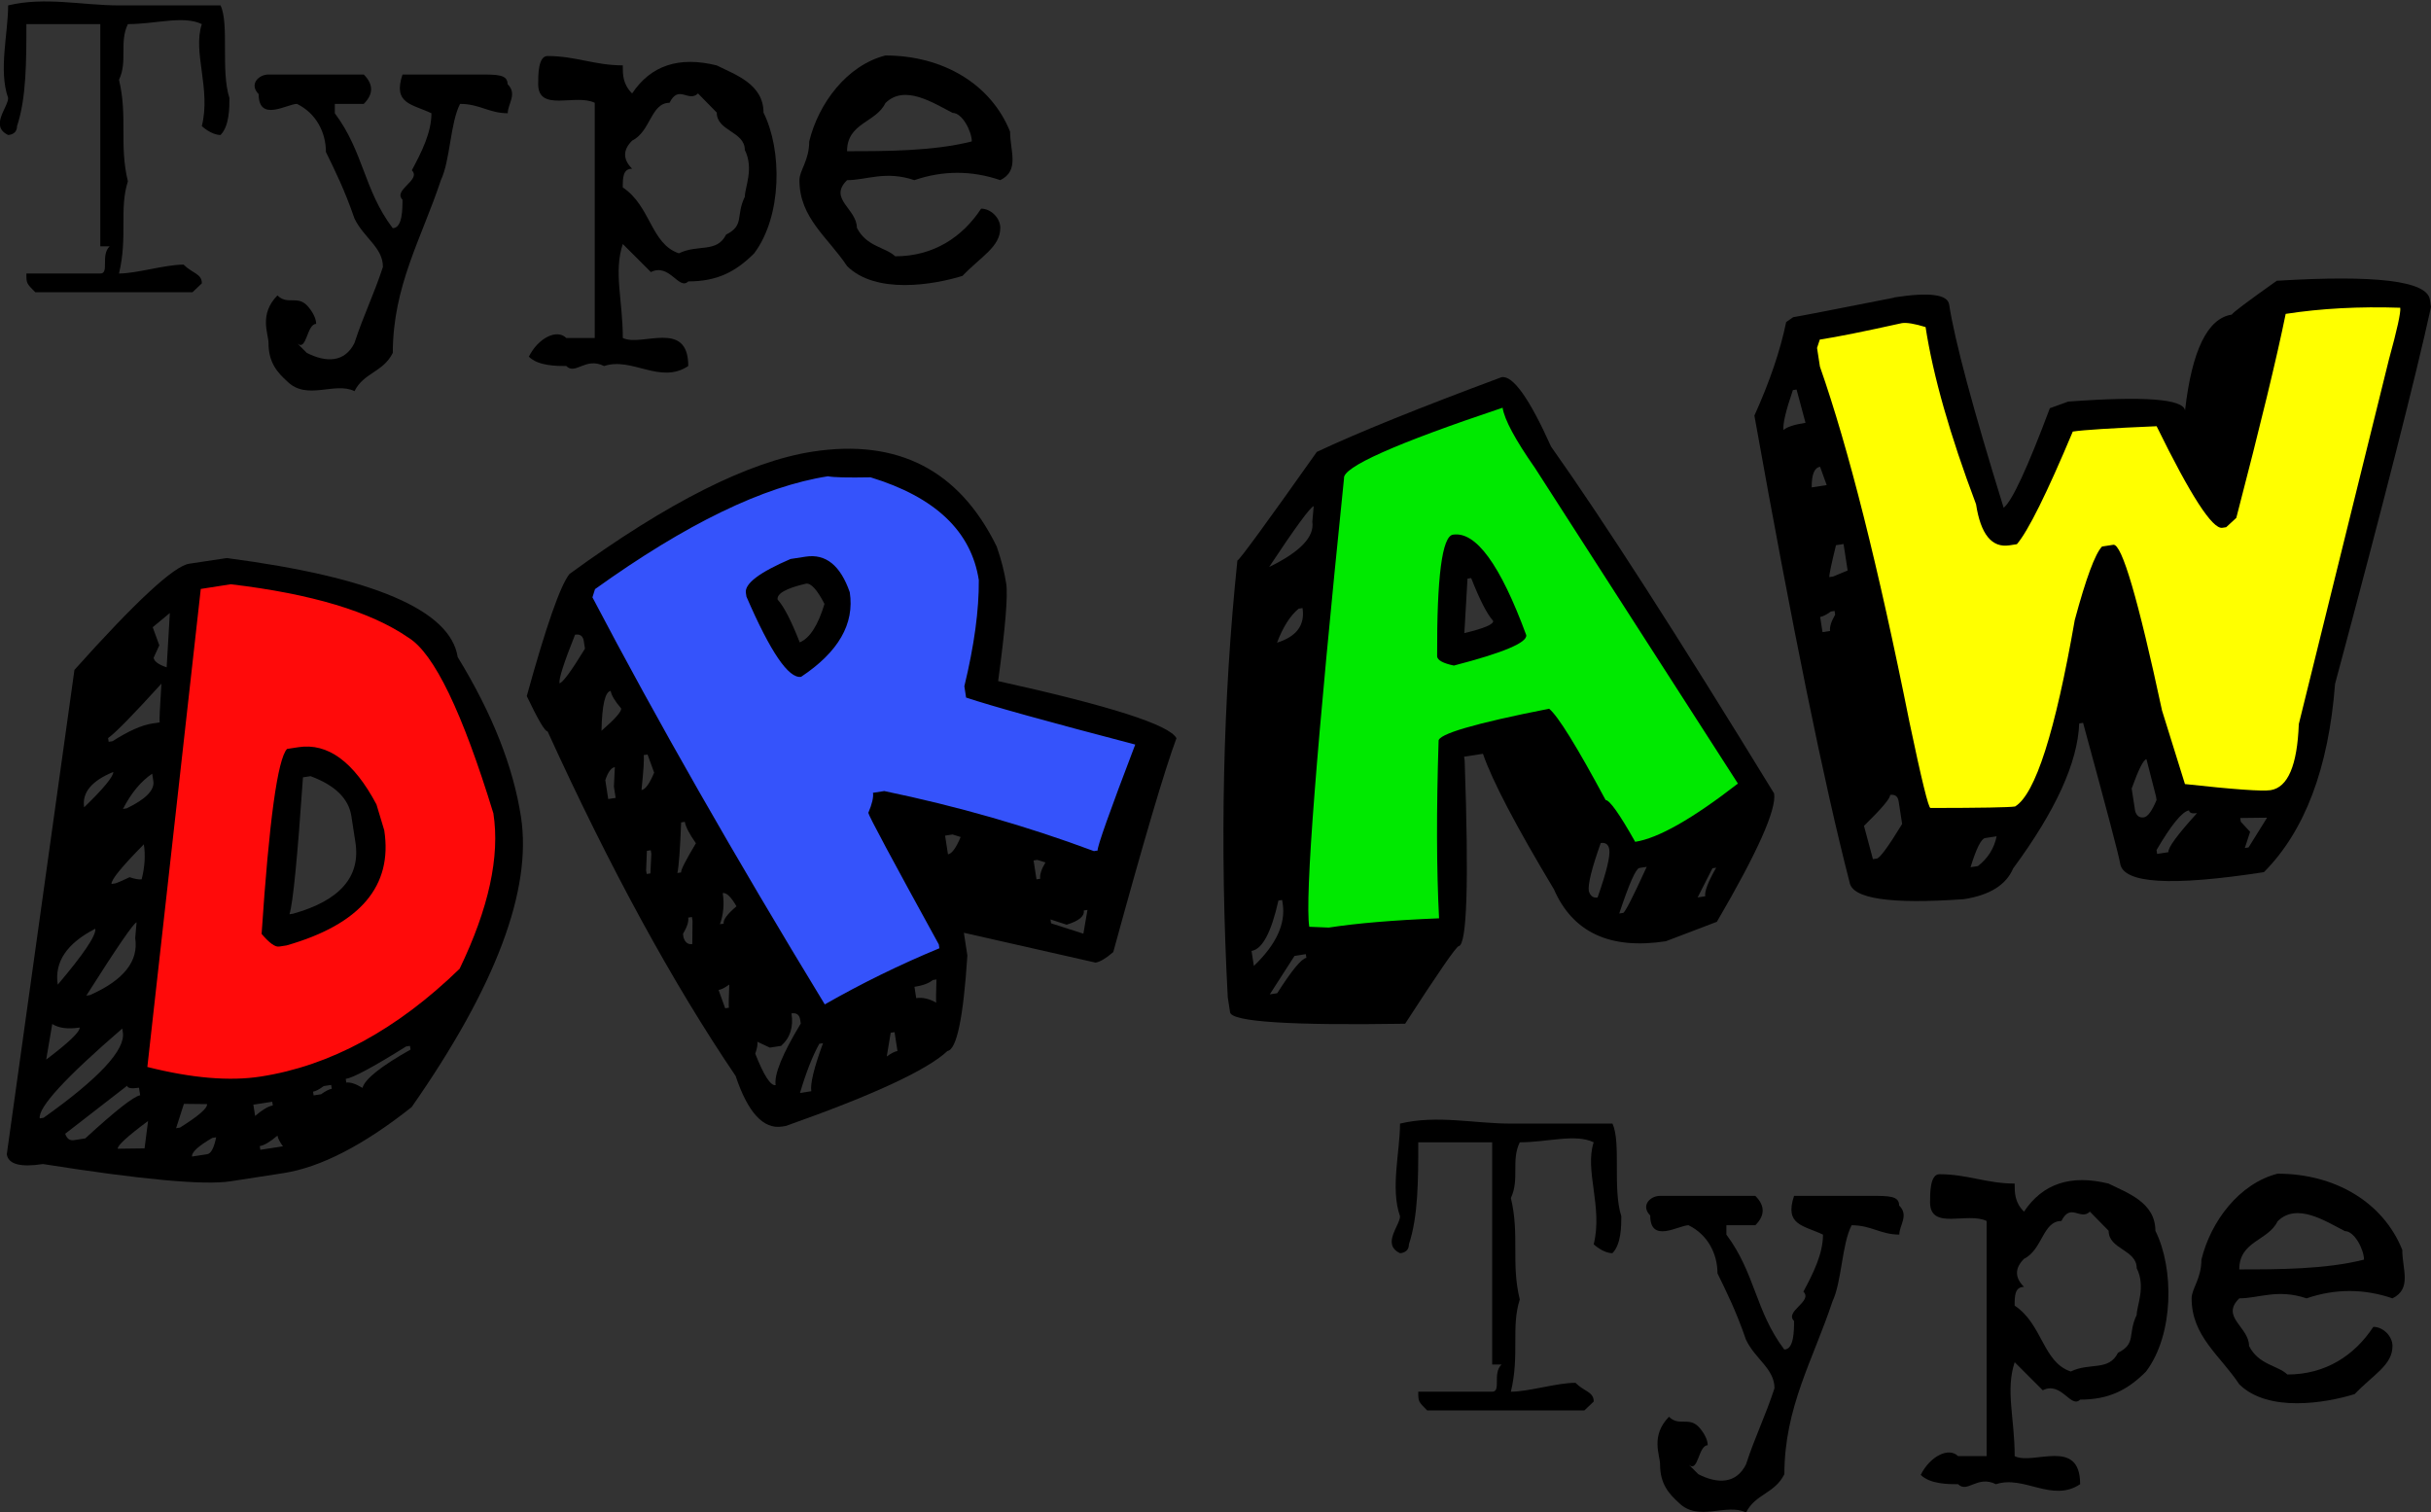 <svg width="77.02mm" height="47.92mm" version="1.1" viewBox="0 0 77.02 47.92" xmlns="http://www.w3.org/2000/svg">
<rect x="0" y="0" width="77.02" height="47.92" fill="#333333" stroke="none"/>
<g transform="translate(-35.29 -218.2)">
<g fill-rule="evenodd">
<path d="m110.3 227.4c-0.994 0.183-2.57-0.277-3.089 0.695-0.481 2.043-0.974 4.238-1.528 6.164-0.854-0.881-1.094-2.539-2.032-3.095-1.231 0.221-3.23-0.441-3.496 1.287-0.47 0.756-0.673 2.1-1.43 2.455-0.884-2.131-1.469-4.42-2.026-6.66-1.175-0.823-2.725 0.072-3.997 0.278-0.877 0.95 0.323 2.342 0.402 3.388 1.263 4.053 1.829 8.263 2.965 12.36 1.41-0.211 3.535 0.637 4.109-1.123 1.019-2.223 1.028-4.748 1.934-7.005 0.797 2.408 1.156 4.939 2.024 7.328 1.239-0.055 2.847 0.754 3.895-0.169 0.876-1.394 0.643-3.205 1.258-4.721 0.761-3.655 2.019-7.233 2.563-10.92 0.094-0.544-1.129-0.165-1.552-0.262z" fill="#ff0"/>
<path d="m82.71 230.6c-1.779 0.739-3.885 1.06-5.324 2.42-0.404 4.857-1.136 9.712-1.119 14.59 0.765 0.963 2.3 0.044 3.323 0.224 0.709-0.132 2.072 0.22 1.786-0.879-0.031-1.686-0.115-3.496 0.057-5.102 0.932-0.133 2.263-1.013 2.972-0.365 0.817 1.323 1.54 2.739 2.577 3.896 1.522-0.356 2.873-1.29 4.002-2.34-2.463-3.997-5.202-7.842-7.538-11.91-0.222-0.474-0.019-1.008-0.737-0.537zm-1.111 5.076c0.693 0.635 1.275 1.73 1.353 2.521-0.615 0.147-2.013 1.091-1.611-0.216 0.072-0.704-0.046-1.783 0.257-2.305z" fill="#00e900"/>
<path d="m42.54 236.2c-1.428-0.136-1.611 0.943-1.58 2.196-0.54 4.67-1.017 9.35-1.593 14.02 3.16 1.04 6.685 0.283 9.252-1.795 2.175-1.28 2.919-3.988 2.849-6.378-0.608-2.173-1.203-4.63-2.904-6.223-1.767-1.188-3.952-1.579-6.023-1.816zm2.583 6.178c2.008 0.528 2.615 3.835 0.522 4.704-0.439 0.141-1.875 1.154-1.498-0.039 0.214-1.528 0.08-3.344 0.687-4.66 0.096-7e-3 0.193-0.01 0.289-6e-3z" fill="#ff0a0a"/>
</g>
<path d="m61.6 232.8c-2.938 0.395-5.585 2.059-7.89 3.824-0.401 1.171 0.906 2.175 1.244 3.234 2.017 3.531 3.904 7.189 6.206 10.53 1.004 0.246 1.876-0.912 2.856-1.129 0.63-0.295 2.052-0.641 1.362-1.563-0.631-1.301-1.532-2.55-1.995-3.885 2.294 0.362 4.425 1.296 6.665 1.817 1.087-0.675 0.949-2.393 1.604-3.441 0.796-1.378-1.82-0.994-2.663-1.538-0.781-0.351-2.185-0.312-2.572-0.929 0.427-1.818 0.825-4.109-0.808-5.474-1.078-0.997-2.525-1.602-4.009-1.445zm-0.565 3.542c1.308 0.418 0.474 2.448-0.475 2.666-0.379-0.615-1.104-1.471-0.975-2.114 0.426-0.287 0.915-0.586 1.45-0.553z" fill="#3554ff" fill-opacity=".98" fill-rule="evenodd"/>
<g stroke-width=".265px">
<g transform="rotate(-8.777)" aria-label="DRAW">
<path d="m5.982 239.6q6.754 1.964 6.754 4.217 1.209 2.889 1.209 5.307 0 3.514-4.827 8.563-2.548 1.447-4.341 1.447h-1.69q-1.271 0-5.788-1.447-1.085 0-1.085-0.481l4.46-14.84q3.374-2.77 4.103-2.77zm-0.961 0.842-3.984 14.71q2.005 0.848 3.498 0.848 3.354 0 6.754-2.413 1.809-2.63 1.809-4.703-0.724-4.992-1.809-5.912-1.586-1.499-5.307-2.532zm-1.69 0.966 0.119 0.599-0.238 0.362q0 0.176 0.362 0.362l0.362-1.685zm-1.933 3.256v0.119h0.124q0.817-0.362 1.328-0.362h0.238q0-0.108 0.243-1.204-1.55 1.256-1.933 1.447zm-1.085 2.052q1.044-0.739 1.085-0.966-1.085 0.258-1.085 0.966zm1.209 0.238h0.119q0.966-0.295 0.966-0.724v-0.238q-0.584 0.274-1.085 0.961zm5.426-1.085h0.362q1.416 0 2.17 2.17l0.119 0.848q0 2.677-3.617 3.132h-0.238q-0.191 0-0.486-0.481 1.173-5.256 1.69-5.669zm0.362 0.966q-0.842 3.736-1.085 4.222h0.119q2.294-0.279 2.294-1.933v-0.842q0-0.842-1.085-1.447zm-6.511 2.413h0.119q0.062 0 0.481-0.124 0.238 0.124 0.367 0.124 0.238-0.558 0.238-1.085-1.204 0.894-1.204 1.085zm-2.17 2.894q1.447-1.256 1.447-1.571-1.447 0.481-1.447 1.571zm0.842 0.481h0.119q1.69-0.455 1.69-1.566l0.119-0.486q-0.134 0-1.928 2.052zm-1.204 0.724-0.362 1.085q1.183-0.636 1.204-0.842-0.563 0-0.842-0.243zm-0.724 2.894q2.894-1.452 2.894-2.289v-0.124q-3.018 1.886-3.018 2.413zm0.599 0.605q0.041 0.243 0.243 0.243h0.362q1.623-1.085 1.928-1.085v-0.243q-0.362 0-0.362-0.119zm9.049-0.362v0.119q0.186 0 0.481 0.243 0.181-0.398 1.69-0.966v-0.119h-0.124q-1.685 0.724-2.046 0.724zm-5.188 0-0.362 0.724h0.124q0.961-0.413 0.961-0.605zm4.103 0.243v0.119h0.238q0.238-0.119 0.362-0.119v-0.124h-0.238q-0.238 0.124-0.362 0.124zm-6.392 0.842 0.842 0.119 0.243-0.842q-1.085 0.574-1.085 0.724zm4.46-0.724v0.362q0.393-0.243 0.605-0.243v-0.119zm-2.17 1.328h0.486q0.181 0 0.362-0.486h-0.124q-0.724 0.284-0.724 0.486zm2.17 0v0.119h0.724q-0.119-0.233-0.119-0.362-0.393 0.243-0.605 0.243z"/>
<path d="m24.84 239.1q4.103 0 5.307 3.86 0.119 0.636 0.119 1.209 0 0.568-0.724 3.013 5.08 1.974 5.307 2.651-0.77 1.375-3.013 6.392-0.393 0.243-0.605 0.243l-3.979-1.571v0.729q-0.641 2.894-1.085 2.894-1.096 0.749-5.426 1.566h-0.119q-0.899 0-1.209-1.809-2.289-4.837-4.222-11.7-0.119 0-0.481-1.204 1.416-3.147 1.928-3.617 5.142-2.656 8.201-2.656zm-7.596 3.498q2.134 6.232 5.307 13.87 1.891-0.724 3.86-1.204v-0.124q-1.571-4.31-1.571-4.46 0.243-0.393 0.243-0.605h0.362q3.318 1.24 6.274 2.894h0.119q0-0.171 1.69-3.137-3.958-1.716-5.069-2.289v-0.362q0.76-1.845 0.966-3.256 0-2.346-2.894-3.741-1.075-0.145-1.328-0.238-3.09 0-7.839 2.408zm6.392-0.243h0.481q0.966 0 1.209 1.328 0 1.519-1.933 2.413-0.599 0-1.323-2.775v-0.119q0-0.444 1.566-0.848zm-0.605 1.209q0.243 0.362 0.486 1.447 0.501-0.124 0.961-1.085-0.243-0.724-0.481-0.724-0.966 0.072-0.966 0.362zm-6.511 0.119q-0.724 1.225-0.724 1.447 0.155 0 0.966-0.961v-0.243q0-0.243-0.243-0.243zm0.362 3.137q0.724-0.455 0.724-0.605-0.243-0.393-0.243-0.599-0.269 0-0.481 1.204zm1.204 0.966q0 0.181-0.238 1.085 0.186 0 0.481-0.486l-0.119-0.599zm-1.323 0.599v0.605h0.238v-0.362l0.124-0.605q-0.176 0-0.362 0.362zm2.17 1.69q-0.243 1.256-0.362 1.566h0.119q0-0.114 0.605-0.842-0.243-0.491-0.243-0.724zm-1.209 0.724-0.119 0.605v0.119h0.119l0.124-0.605v-0.119zm9.41 0.966v0.599q0.186 0 0.481-0.481l-0.243-0.119zm-7.24 0.724q0 0.522-0.238 0.961h0.119q0-0.186 0.486-0.481-0.186-0.481-0.367-0.481zm9.891 0.481v0.605h0.119q0-0.191 0.243-0.486l-0.243-0.119zm-11.09 0.119q0 0.191-0.243 0.486v0.119q0.041 0.243 0.243 0.243l0.119-0.724v-0.124zm12.42 1.69q0 0.274-0.605 0.362l-0.481-0.243v0.124l0.961 0.481 0.243-0.724zm-11.82 0.724 0.119 0.605h0.119q0-0.093 0.124-0.724-0.233 0.119-0.362 0.119zm6.149 0.848v0.362q0.3 0 0.605 0.238 0-0.088 0.119-0.724h-0.119q-0.202 0.124-0.605 0.124zm-3.979 0.238q0 0.656-0.481 0.966h-0.362l-0.362-0.243q0 0.129-0.124 0.362 0.243 1.085 0.486 1.085 0-0.512 1.085-1.809v-0.119q0-0.243-0.243-0.243zm0.724 1.085q-0.408 0.527-0.842 1.447h0.362q0-0.362 0.599-1.447zm2.289 0-0.238 0.724q0.233-0.119 0.362-0.119v-0.605z"/>
<path d="m46.78 240.1q0.543 0 1.209 2.413 1.928 3.86 5.307 11.94 0 0.77-2.413 3.741l-1.69 0.362q-2.682 0-3.256-2.17-1.328-3.256-1.566-4.584h-0.605v0.119q-0.687 5.788-1.085 5.788-0.119 0-2.052 2.17-5.426-0.749-5.426-1.204v-0.481q0.724-7.204 2.413-13.63 0.093 0 3.013-3.018 2.052-0.605 6.149-1.447zm-8.682 16.28 0.605 0.119q1.354 0 3.498 0.243 0.238-2.331 0.842-5.55 0-0.331 3.617-0.481 0.362 0.398 1.328 3.132 0.191 0.036 0.724 1.452 1.106 0 3.498-1.328l-4.827-10.86q-0.724-1.473-0.724-2.046-5.307 0.909-5.307 1.447-3.256 12.47-3.256 13.87zm0.481-11.46q1.571-0.486 1.571-1.209l0.119-0.481q-0.176 0.026-1.69 1.69zm5.912-0.124q1.101 0 1.809 3.498 0 0.362-2.413 0.605-0.481-0.181-0.481-0.362 0.563-3.741 1.085-3.741zm0.243 1.447-0.362 1.69q0.961-0.077 0.961-0.243-0.238-0.362-0.481-1.447zm-6.274 1.085q0.966-0.145 0.966-0.961h-0.124q-0.45 0.269-0.842 0.961zm9.167 7.839q-0.605 1.121-0.605 1.447 0.036 0.243 0.243 0.243 0.599-1.121 0.599-1.447 0-0.243-0.238-0.243zm-10.37 0.243q-0.568 1.447-1.085 1.447v0.481q1.204-0.842 1.204-1.809v-0.119zm10.61 2.052h0.124q0.088 0 0.961-1.328h-0.238q-0.171 0.01-0.848 1.328zm3.137-0.966-0.605 0.842h0.243q0-0.238 0.481-0.842zm-13.51 0.724-0.961 1.085h0.238q0.848-0.966 1.085-0.966v-0.119z"/>
<path d="m59.45 239.5q1.69 0 1.69 0.486 0 1.747 0.724 6.63 0.439-0.243 1.928-2.894l0.605-0.119q3.617 0.289 3.617 0.842 0.76-2.775 1.928-2.775 0.041-0.077 1.571-0.842 4.703 0.434 4.703 1.328v0.238q-1.209 3.132-4.827 11.34-0.915 3.912-3.137 5.55-4.46 0-4.46-0.966 0-0.351-0.481-4.584h-0.124q-0.351 1.819-2.77 4.222-0.45 0.724-1.69 0.724-3.498-0.289-3.498-1.085-0.481-4.821-0.724-15.07 0.966-1.483 1.447-2.775l0.243-0.119q0.31 0 3.256-0.124zm-2.532 0.966-0.124 0.243v0.599q0.749 4.02 1.085 11.58 0.15 2.775 0.243 2.775 2.362 0.362 2.656 0.362 1.039-0.429 2.77-5.55 0.832-1.881 1.209-2.17h0.362q0.408 0 0.724 5.426l0.362 2.413q2.253 0.605 2.651 0.605 0.832 0 1.204-1.933l4.584-10.98q0.605-1.349 0.605-1.566-1.912-0.362-3.617-0.362-0.724 1.964-2.532 6.149l-0.362 0.243h-0.124q-0.475 0-1.566-3.498-2.134-0.238-2.651-0.238-1.669 2.718-2.294 3.256h-0.238q-0.848 0-0.848-1.447-0.724-3.442-0.724-5.793-0.491-0.238-0.724-0.238-1.809 0.119-2.651 0.119zm-1.085 1.447q-0.486 0.93-0.486 1.204 0.181-0.119 0.724-0.119l-0.119-1.085zm0.119 3.137h0.481l-0.119-0.605q-0.274 0-0.362 0.605zm0.481 1.928q-0.362 0.873-0.362 0.966h0.124l0.481-0.119v-0.848zm-0.842 2.17v0.486h0.243q0-0.191 0.238-0.486v-0.119h-0.119q-0.233 0.119-0.362 0.119zm1.328 5.912q0 0.15-0.966 0.842l0.119 1.085h0.124q0.15 0 0.961-0.961v-0.724q0-0.243-0.238-0.243zm7.596 0.966v0.724q0.036 0.238 0.243 0.238 0.186 0 0.481-0.481v-0.119l-0.119-1.209q-0.145 0-0.605 0.848zm-5.426 1.685h0.238q0.527-0.295 0.729-0.842h-0.367q-0.191 0-0.599 0.842zm5.907 0.362v0.124h0.362q0-0.207 1.085-1.085-0.238 0-0.238-0.124-0.326 0-1.209 1.085zm2.775-0.599v0.119l0.243 0.362-0.243 0.481h0.119l0.724-0.842z"/>
</g>
<g transform="translate(-1.058 -.529)" aria-label="Type">
<path d="m40.12 218.9c-1.171 0-2.342-0.282-3.514 0 0 0.889-0.31 2.06 0 2.935 0 0.296-0.593 0.889 0 1.171 0 0 0.282 0 0.282-0.282 0.296-0.889 0.296-2.06 0.296-3.231h2.342v7.041h0.296c-0.296 0.282 0 0.861-0.296 0.861h-2.342c0 0.31 0 0.31 0.282 0.593h4.981l0.296-0.282c0-0.31-0.296-0.31-0.579-0.593-0.593 0-1.482 0.282-2.046 0.282 0.282-1.171 0-2.046 0.282-2.921-0.282-1.157 0-2.046-0.282-3.217 0.282-0.593 0-1.185 0.282-1.764 0.875 0 1.764-0.282 2.342 0-0.296 0.889 0.296 2.06 0 3.231 0 0 0.296 0.282 0.593 0.282 0.282-0.282 0.282-0.875 0.282-1.171-0.282-0.875 0-2.342-0.282-2.935z"/>
<path d="m52.43 221.4c0-0.31-0.31-0.31-0.889-0.31h-2.441c-0.31 0.931 0.296 0.931 0.917 1.228 0 0.607-0.31 1.228-0.621 1.806 0.31 0.31-0.607 0.621-0.296 0.931 0 0.296 0 0.903-0.31 0.903-0.917-1.214-0.917-2.413-1.834-3.641v-0.296h0.917c0.31-0.31 0.31-0.621 0-0.931h-3.02c-0.31 0-0.621 0.31-0.31 0.621 0 0.903 0.903 0.31 1.214 0.31 0.607 0.296 0.917 0.903 0.917 1.524 0.282 0.579 0.593 1.199 0.903 2.103 0.296 0.621 0.903 0.917 0.903 1.538-0.296 0.903-0.607 1.51-0.903 2.413-0.31 0.621-0.903 0.621-1.51 0.31l-0.296-0.296c0.296 0.254 0.296-0.621 0.593-0.621 0-0.296-0.296-0.593-0.296-0.593-0.31-0.31-0.621 0-0.931-0.31-0.593 0.607-0.282 1.214-0.282 1.51 0 0.621 0.282 0.931 0.593 1.214 0.621 0.621 1.51 0 2.131 0.31 0.296-0.593 0.903-0.593 1.214-1.214 0-2.117 0.917-3.641 1.524-5.475 0.296-0.621 0.296-1.82 0.607-2.413 0.621 0 0.917 0.296 1.51 0.296 0-0.296 0.31-0.607 0-0.917z"/>
<path d="m56.08 220.8c-0.889 0-1.496-0.296-2.385-0.296-0.296 0-0.296 0.593-0.296 0.889 0 0.903 1.185 0.296 1.792 0.593v7.451h-0.903c-0.296-0.296-0.889 0-1.185 0.593 0.296 0.296 0.889 0.296 1.185 0.296 0.296 0.296 0.607-0.296 1.199 0 0.889-0.296 1.778 0.593 2.667 0 0-1.496-1.482-0.593-2.074-0.889 0-1.199-0.296-2.088 0-2.977l0.889 0.889c0.593-0.296 0.889 0.593 1.185 0.296 0.903 0 1.496-0.296 2.088-0.889 0.889-1.185 0.889-3.274 0.296-4.459 0-0.903-0.889-1.199-1.482-1.496-1.199-0.296-2.088 0-2.681 0.889-0.296-0.296-0.296-0.593-0.296-0.889zm2.977 1.496c0 0.593 0.889 0.593 0.889 1.185 0.296 0.593 0 1.185 0 1.482-0.296 0.607 0 0.903-0.593 1.199-0.296 0.593-0.889 0.296-1.496 0.593-0.889-0.296-0.889-1.496-1.778-2.088 0-0.296 0-0.593 0.296-0.593-0.296-0.296-0.296-0.593 0-0.889 0.593-0.296 0.593-1.199 1.185-1.199 0.296-0.593 0.593 0 0.903-0.296z"/>
<path d="m68.35 222.9c-0.607-1.51-2.131-2.413-3.951-2.413-1.214 0.31-2.117 1.51-2.413 2.723 0 0.607-0.31 0.917-0.31 1.228 0 1.199 0.903 1.806 1.51 2.723 0.917 0.903 2.738 0.593 3.655 0.31 0.593-0.621 1.199-0.917 1.199-1.524 0-0.31-0.296-0.607-0.607-0.607-0.593 0.903-1.51 1.51-2.723 1.51-0.31-0.296-0.903-0.296-1.214-0.903 0-0.607-0.917-0.917-0.31-1.51 0.621 0 1.214-0.31 2.131 0 0.903-0.31 1.82-0.31 2.723 0 0.621-0.31 0.31-0.917 0.31-1.538zm-1.214 0.31c-1.214 0.31-2.738 0.31-3.951 0.31 0-0.903 0.917-0.903 1.214-1.524 0.607-0.607 1.524 0 2.131 0.31 0.31 0 0.607 0.593 0.607 0.903z"/>
</g>
<g aria-label="Type">
<path d="m83.16 253.8c-1.171 0-2.342-0.282-3.514 0 0 0.889-0.31 2.06 0 2.935 0 0.296-0.593 0.889 0 1.171 0 0 0.282 0 0.282-0.282 0.296-0.889 0.296-2.06 0.296-3.231h2.342v7.041h0.296c-0.296 0.282 0 0.861-0.296 0.861h-2.342c0 0.31 0 0.31 0.282 0.593h4.981l0.296-0.282c0-0.31-0.296-0.31-0.579-0.593-0.593 0-1.482 0.282-2.046 0.282 0.282-1.171 0-2.046 0.282-2.921-0.282-1.157 0-2.046-0.282-3.217 0.282-0.593 0-1.185 0.282-1.764 0.875 0 1.764-0.282 2.342 0-0.296 0.889 0.296 2.06 0 3.231 0 0 0.296 0.282 0.593 0.282 0.282-0.282 0.282-0.875 0.282-1.171-0.282-0.875 0-2.342-0.282-2.935z"/>
<path d="m95.46 256.4c0-0.31-0.31-0.31-0.889-0.31h-2.441c-0.31 0.931 0.296 0.931 0.917 1.228 0 0.607-0.31 1.228-0.621 1.806 0.31 0.31-0.607 0.621-0.296 0.931 0 0.296 0 0.903-0.31 0.903-0.917-1.214-0.917-2.413-1.834-3.641v-0.296h0.917c0.31-0.31 0.31-0.621 0-0.931h-3.02c-0.31 0-0.621 0.31-0.31 0.621 0 0.903 0.903 0.31 1.214 0.31 0.607 0.296 0.917 0.903 0.917 1.524 0.282 0.579 0.593 1.199 0.903 2.103 0.296 0.621 0.903 0.917 0.903 1.538-0.296 0.903-0.607 1.51-0.903 2.413-0.31 0.621-0.903 0.621-1.51 0.31l-0.296-0.296c0.296 0.254 0.296-0.621 0.593-0.621 0-0.296-0.296-0.593-0.296-0.593-0.31-0.31-0.621 0-0.931-0.31-0.593 0.607-0.282 1.214-0.282 1.51 0 0.621 0.282 0.931 0.593 1.214 0.621 0.621 1.51 0 2.131 0.31 0.296-0.593 0.903-0.593 1.214-1.214 0-2.117 0.917-3.641 1.524-5.475 0.296-0.621 0.296-1.82 0.607-2.413 0.621 0 0.917 0.296 1.51 0.296 0-0.296 0.31-0.607 0-0.917z"/>
<path d="m99.12 255.7c-0.889 0-1.496-0.296-2.385-0.296-0.296 0-0.296 0.593-0.296 0.889 0 0.903 1.185 0.296 1.792 0.593v7.451h-0.903c-0.296-0.296-0.889 0-1.185 0.593 0.296 0.296 0.889 0.296 1.185 0.296 0.296 0.296 0.607-0.296 1.199 0 0.889-0.296 1.778 0.593 2.667 0 0-1.496-1.482-0.593-2.074-0.889 0-1.199-0.296-2.088 0-2.977l0.889 0.889c0.593-0.296 0.889 0.593 1.185 0.296 0.903 0 1.496-0.296 2.088-0.889 0.889-1.185 0.889-3.274 0.296-4.459 0-0.903-0.889-1.199-1.482-1.496-1.199-0.296-2.088 0-2.681 0.889-0.296-0.296-0.296-0.593-0.296-0.889zm2.977 1.496c0 0.593 0.889 0.593 0.889 1.185 0.296 0.593 0 1.185 0 1.482-0.296 0.607 0 0.903-0.593 1.199-0.296 0.593-0.889 0.296-1.496 0.593-0.889-0.296-0.889-1.496-1.778-2.088 0-0.296 0-0.593 0.296-0.593-0.296-0.296-0.296-0.593 0-0.889 0.593-0.296 0.593-1.199 1.185-1.199 0.296-0.593 0.593 0 0.903-0.296z"/>
<path d="m111.4 257.8c-0.607-1.51-2.131-2.413-3.951-2.413-1.214 0.31-2.117 1.51-2.413 2.723 0 0.607-0.31 0.917-0.31 1.228 0 1.199 0.903 1.806 1.51 2.723 0.917 0.903 2.738 0.593 3.655 0.31 0.593-0.621 1.199-0.917 1.199-1.524 0-0.31-0.296-0.607-0.607-0.607-0.593 0.903-1.51 1.51-2.723 1.51-0.31-0.296-0.903-0.296-1.214-0.903 0-0.607-0.917-0.917-0.31-1.51 0.621 0 1.214-0.31 2.131 0 0.903-0.31 1.82-0.31 2.723 0 0.621-0.31 0.31-0.917 0.31-1.538zm-1.214 0.31c-1.214 0.31-2.738 0.31-3.951 0.31 0-0.903 0.917-0.903 1.214-1.524 0.607-0.607 1.524 0 2.131 0.31 0.31 0 0.607 0.593 0.607 0.903z"/>
</g>
</g>
</g>
</svg>
